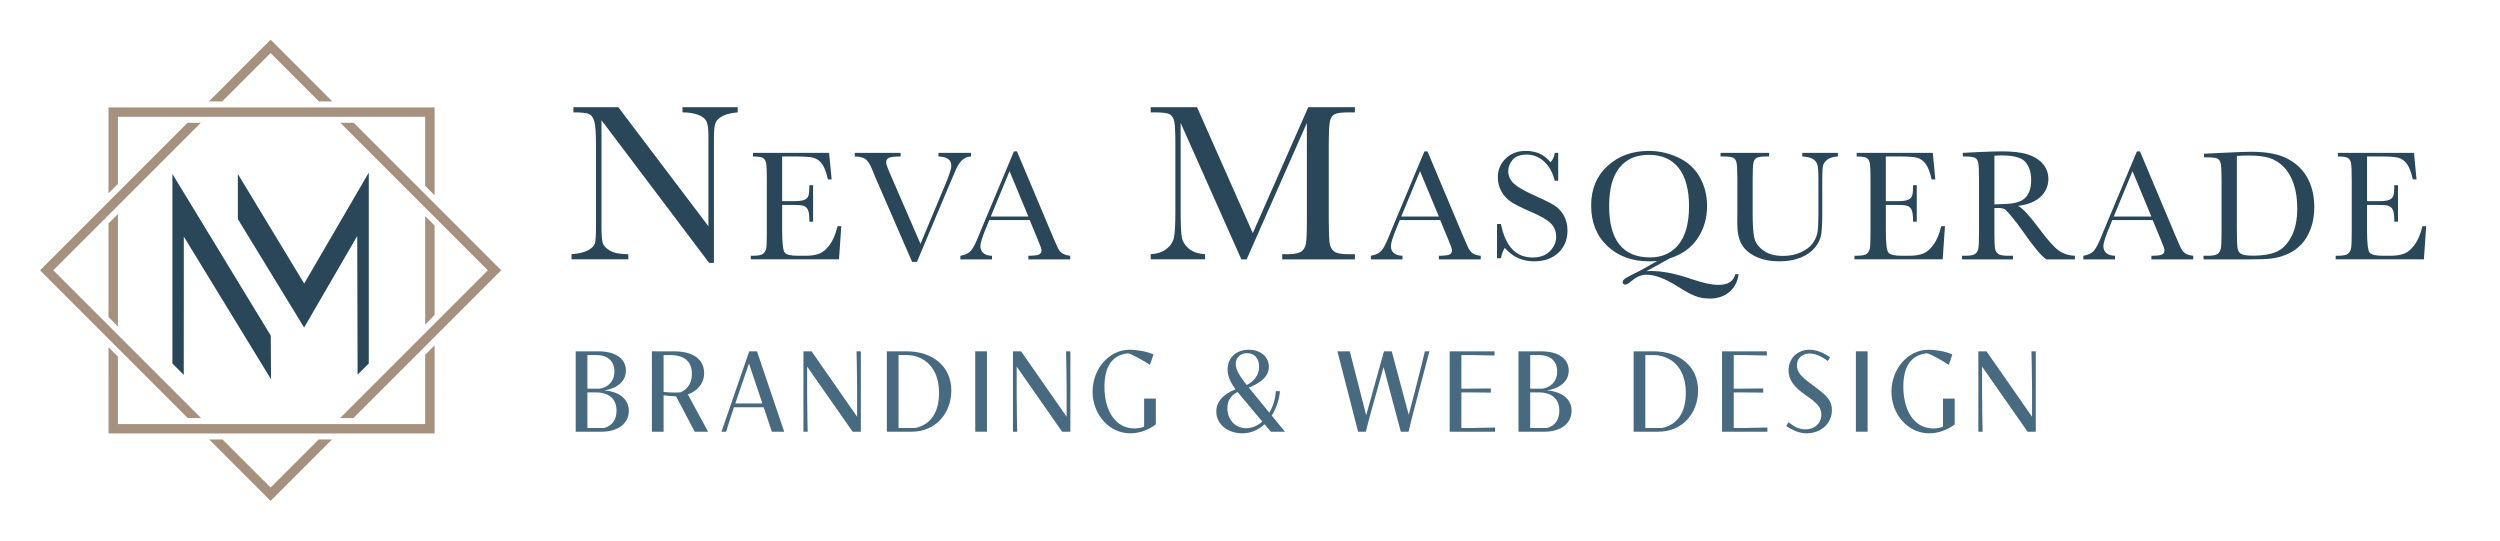 <?xml version="1.0" encoding="UTF-8"?>
<svg id="Layer_1" data-name="Layer 1" xmlns="http://www.w3.org/2000/svg" viewBox="0 0 693.75 150">
  <defs>
    <style>
      .cls-1 {
        fill: none;
      }

      .cls-2 {
        fill: #a6917e;
      }

      .cls-3 {
        fill: #294759;
      }

      .cls-4 {
        fill: #486a80;
      }
    </style>
  </defs>
  <rect class="cls-1" x="0" width="693.75" height="150"/>
  <g>
    <g>
      <path class="cls-3" d="M196.774,72.94l-29.86-39.575v29.3c0,2.429.119,4.027.358,4.795s.919,1.474,2.039,2.117,2.802.965,5.044.965v1.432h-15.755v-1.432c2.014-.145,3.55-.514,4.608-1.105s1.687-1.23,1.884-1.915.296-2.304.296-4.857v-22.387c0-3.238-.15-5.407-.451-6.508s-.778-1.806-1.432-2.117-2.112-.467-4.375-.467v-1.432h12.455l25.003,33.036v-25.252c0-1.868-.192-3.176-.576-3.923s-1.168-1.339-2.351-1.775-2.605-.654-4.266-.654v-1.432h15.319v1.432c-1.785.145-3.192.488-4.219,1.028s-1.681,1.188-1.962,1.946-.42,2.039-.42,3.845v34.936h-1.339Z"/>
      <path class="cls-3" d="M232.41,62.776h1.047l-.633,9.198h-24.476v-1.003h.61c1.469,0,2.416-.196,2.845-.589.428-.392.701-.89.817-1.492.115-.603.174-2.139.174-4.611v-14.494c0-2.252-.062-3.734-.186-4.446-.123-.711-.406-1.209-.85-1.493-.444-.283-1.377-.424-2.801-.424v-1.003h21.121l.697,7.366h-1.024c-.466-2.063-1.035-3.526-1.711-4.392-.676-.864-1.479-1.409-2.409-1.635-.929-.224-2.426-.337-4.489-.337h-4.098v12.402h3.138c1.439,0,2.446-.123,3.019-.371.575-.247.952-.62,1.134-1.122.182-.501.272-1.478.272-2.931h1.024v10.113h-1.024c0-1.642-.139-2.743-.414-3.302-.276-.559-.68-.924-1.21-1.09-.531-.167-1.427-.252-2.692-.252h-3.247v6.997c0,3.502.226,5.562.676,6.179s1.663.926,3.64.926h2.2c1.556,0,2.833-.2,3.836-.599s1.958-1.221,2.866-2.462c.908-1.243,1.624-2.954,2.147-5.134Z"/>
      <path class="cls-3" d="M254.454,72.671h-1.351l-10.201-23.495c-.188-.422-.487-1.148-.893-2.18-.567-1.395-1.164-2.333-1.788-2.811-.625-.48-1.635-.734-3.029-.763v-1.003h12.729v1.003c-1.584,0-2.648.117-3.193.349s-.817.675-.817,1.329c0,.422.341,1.41,1.024,2.964l8.5,19.616,6.823-16.325c1.147-2.732,1.722-4.512,1.722-5.34,0-1.671-1.185-2.535-3.552-2.593v-1.003h9.023v1.003c-.916.029-1.722.355-2.42.981-.698.624-1.3,1.54-1.809,2.747l-1.984,4.642-8.785,20.88Z"/>
      <path class="cls-3" d="M285.745,61.077h-11.225l-.763,1.875c-1.133,2.717-1.7,4.489-1.7,5.318,0,.886.301,1.558.904,2.016s1.377.686,2.321.686v1.003h-8.783v-1.003c1.308-.204,2.281-.664,2.92-1.384.64-.719,1.409-2.234,2.311-4.545.073-.218.422-1.06,1.046-2.527l8.587-20.51h.851l9.873,23.473,1.352,3.096c.305.698.715,1.245,1.231,1.645.515.401,1.29.651,2.321.752v1.003h-11.617v-1.003c1.423,0,2.386-.105,2.888-.317.501-.21.751-.628.751-1.253,0-.319-.335-1.271-1.003-2.854l-2.267-5.471ZM285.375,60.096l-5.231-12.599-5.21,12.599h10.441Z"/>
      <path class="cls-3" d="M347.652,64.688l15.382-34.936h12.953v1.432h-1.557c-2.076,0-3.435.171-4.079.514s-1.074.981-1.292,1.915-.327,3.155-.327,6.663v20.706c0,3.321.083,5.496.249,6.523s.586,1.79,1.261,2.289,1.967.747,3.877.747h1.868v1.432h-20.177v-1.432h1.495c1.785,0,3.025-.228,3.721-.685s1.142-1.168,1.339-2.133.296-3.212.296-6.741v-26.871l-16.721,37.863h-1.463l-16.845-37.863v24.723c0,3.384.104,5.688.311,6.912s.851,2.299,1.93,3.223,2.595,1.448,4.546,1.572v1.432h-15.101v-1.432c1.806-.104,3.275-.597,4.406-1.479s1.822-1.967,2.071-3.254.374-3.674.374-7.161v-18.371c0-3.363-.099-5.532-.296-6.508s-.612-1.65-1.245-2.024-2.019-.56-4.157-.56h-1.152v-1.432h12.86l15.475,34.936Z"/>
      <path class="cls-3" d="M399.656,61.077h-11.225l-.763,1.875c-1.133,2.717-1.7,4.489-1.7,5.318,0,.886.301,1.558.904,2.016s1.377.686,2.321.686v1.003h-8.783v-1.003c1.308-.204,2.281-.664,2.92-1.384.64-.719,1.409-2.234,2.311-4.545.073-.218.422-1.06,1.046-2.527l8.587-20.51h.851l9.873,23.473,1.352,3.096c.305.698.715,1.245,1.231,1.645.515.401,1.29.651,2.321.752v1.003h-11.617v-1.003c1.423,0,2.386-.105,2.888-.317.501-.21.751-.628.751-1.253,0-.319-.335-1.271-1.003-2.854l-2.267-5.471ZM399.286,60.096l-5.231-12.599-5.21,12.599h10.441Z"/>
      <path class="cls-3" d="M415.423,71.67v-9.503h1.09c1.235,6.19,4.163,9.285,8.785,9.285,2.077,0,3.687-.593,4.828-1.777,1.14-1.183,1.711-2.509,1.711-3.978,0-1.482-.502-2.724-1.504-3.726-1.003-.989-2.833-2.05-5.493-3.182-2.369-1.017-4.155-1.907-5.362-2.67s-2.147-1.755-2.822-2.975c-.676-1.221-1.015-2.521-1.015-3.902,0-2.106.73-3.861,2.191-5.263,1.46-1.402,3.31-2.103,5.546-2.103,1.251,0,2.427.204,3.531.61,1.104.407,2.238,1.251,3.4,2.529.668-.799,1.046-1.663,1.133-2.593h.96v7.738h-.96c-.551-2.252-1.528-4.024-2.931-5.318s-3.027-1.94-4.872-1.94c-1.758,0-3.048.476-3.869,1.427-.821.952-1.231,1.994-1.231,3.128,0,1.366.515,2.521,1.548,3.465,1.016.959,2.854,2.034,5.514,3.225,2.543,1.134,4.392,2.046,5.548,2.736,1.155.69,2.081,1.645,2.779,2.866.697,1.221,1.046,2.63,1.046,4.228,0,2.529-.843,4.585-2.529,6.169-1.685,1.583-3.938,2.375-6.757,2.375-3.24,0-5.943-1.243-8.107-3.727-.48.684-.837,1.642-1.069,2.878h-1.09Z"/>
      <path class="cls-3" d="M459.874,72.41c-.684.073-1.417.109-2.202.109-4.751,0-8.628-1.413-11.628-4.24-3.001-2.826-4.501-6.585-4.501-11.279,0-4.547,1.522-8.206,4.567-10.974,3.044-2.767,6.854-4.152,11.431-4.152,2.819,0,5.544.614,8.173,1.842,2.63,1.227,4.621,3.044,5.972,5.449,1.352,2.404,2.028,5.068,2.028,7.988,0,3.4-.884,6.408-2.648,9.023-1.766,2.616-4.32,4.446-7.662,5.493l-6.517,3.596c.45-.044.843-.066,1.177-.066,3.227,0,6.938.727,11.138,2.18,3.227,1.118,5.784,1.679,7.673,1.679,2.616,0,4.17-.989,4.664-2.964h.916c-.248,2.006-1.083,3.633-2.507,4.882-1.425,1.249-3.263,1.875-5.515,1.875-1.482,0-2.83-.24-4.043-.719-1.213-.48-2.793-1.338-4.741-2.573-3.487-2.222-6.393-3.334-8.718-3.334-1.395,0-2.747.551-4.054,1.657-.872.725-1.475,1.09-1.809,1.09-.524,0-.785-.24-.785-.72,0-.363.313-.737.937-1.122.625-.385,1.802-.999,3.531-1.842.363-.174.727-.363,1.09-.566l4.032-2.311ZM446.535,57.153c0,4.751.948,8.319,2.845,10.702,1.895,2.383,4.741,3.574,8.533,3.574,3.326,0,5.958-1.191,7.889-3.574,1.933-2.383,2.9-5.937,2.9-10.659,0-4.591-.952-8.111-2.856-10.559-1.903-2.448-4.664-3.673-8.282-3.673-3.56,0-6.288,1.195-8.184,3.586-1.897,2.39-2.845,5.925-2.845,10.603Z"/>
      <path class="cls-3" d="M500.14,42.419h9.873v1.003c-1.308.087-2.285.381-2.932.882-.646.502-1.042,1.065-1.187,1.689-.145.625-.218,1.838-.218,3.64v9.83c0,2.513-.099,4.38-.295,5.601s-.763,2.42-1.7,3.596c-.938,1.177-2.256,2.115-3.957,2.811-1.7.698-3.661,1.047-5.885,1.047-2.63,0-4.856-.448-6.68-1.34-1.823-.894-3.124-2.05-3.901-3.467s-1.166-3.316-1.166-5.699l.022-3.029v-9.198c0-2.353-.069-3.871-.208-4.555-.138-.682-.428-1.155-.872-1.417-.442-.261-1.413-.392-2.909-.392h-.676v-1.003h13.491v1.003h-.589c-1.453,0-2.404.119-2.854.359-.451.24-.752.686-.906,1.34-.152.654-.228,2.209-.228,4.664v9.307c0,3.225.149,5.514.446,6.866.298,1.352,1.138,2.532,2.518,3.542,1.38,1.011,3.217,1.515,5.514,1.515,1.802,0,3.441-.339,4.916-1.015,1.474-.675,2.571-1.518,3.29-2.527.72-1.011,1.159-2.05,1.319-3.118.16-1.068.24-2.749.24-5.045v-10.07c0-1.67-.095-2.84-.284-3.508-.188-.668-.595-1.199-1.221-1.592-.624-.392-1.613-.632-2.963-.719v-1.003Z"/>
      <path class="cls-3" d="M538.682,62.776h1.047l-.633,9.198h-24.476v-1.003h.61c1.469,0,2.416-.196,2.845-.589.428-.392.701-.89.817-1.492.115-.603.174-2.139.174-4.611v-14.494c0-2.252-.062-3.734-.186-4.446-.123-.711-.406-1.209-.85-1.493-.444-.283-1.377-.424-2.801-.424v-1.003h21.121l.697,7.366h-1.024c-.466-2.063-1.035-3.526-1.711-4.392-.676-.864-1.479-1.409-2.409-1.635-.929-.224-2.426-.337-4.489-.337h-4.098v12.402h3.138c1.439,0,2.446-.123,3.019-.371.575-.247.952-.62,1.134-1.122.182-.501.272-1.478.272-2.931h1.024v10.113h-1.024c0-1.642-.139-2.743-.414-3.302-.276-.559-.68-.924-1.21-1.09-.531-.167-1.427-.252-2.692-.252h-3.247v6.997c0,3.502.226,5.562.676,6.179s1.663.926,3.64.926h2.2c1.556,0,2.833-.2,3.836-.599s1.958-1.221,2.866-2.462c.908-1.243,1.624-2.954,2.147-5.134Z"/>
      <path class="cls-3" d="M575.788,71.975h-7.955c-1.409-.989-3.566-3.574-6.473-7.76-.93-1.336-1.897-2.619-2.9-3.847-1.003-1.229-1.693-1.976-2.071-2.246-.378-.269-.967-.402-1.766-.402h-1.177v6.56c0,2.325.054,3.848.163,4.567s.4,1.253.872,1.602,1.377.523,2.714.523h1.417v1.003h-14.145v-1.003h.959c1.264,0,2.139-.16,2.626-.48.487-.319.795-.817.926-1.492.131-.676.196-2.248.196-4.72v-14.494c0-2.353-.065-3.871-.196-4.555-.131-.682-.422-1.155-.872-1.417-.45-.261-1.425-.392-2.92-.392h-.501v-1.003l4.228-.218c2.819-.131,5.056-.196,6.713-.196,2.819,0,5.112.261,6.877.785,1.764.523,3.193,1.38,4.283,2.571,1.09,1.191,1.635,2.616,1.635,4.272,0,1.932-.712,3.582-2.137,4.947-1.423,1.366-3.516,2.216-6.277,2.551,1.235.595,3.225,2.747,5.972,6.452,2.238,3.007,3.996,4.977,5.275,5.907,1.278.929,2.789,1.423,4.533,1.482v1.003ZM553.447,56.717c1.09-.03,2.216-.073,3.378-.131s2.172-.218,3.029-.48c.858-.261,1.552-.642,2.082-1.144.531-.501.948-1.159,1.253-1.972s.458-1.816.458-3.007c0-2.078-.52-3.742-1.559-4.992-1.038-1.249-3.302-1.873-6.789-1.873-.537,0-1.155.029-1.853.087v13.513Z"/>
      <path class="cls-3" d="M597.374,61.077h-11.225l-.763,1.875c-1.133,2.717-1.7,4.489-1.7,5.318,0,.886.301,1.558.904,2.016s1.377.686,2.321.686v1.003h-8.783v-1.003c1.308-.204,2.281-.664,2.92-1.384.64-.719,1.409-2.234,2.311-4.545.073-.218.422-1.06,1.046-2.527l8.587-20.51h.851l9.873,23.473,1.352,3.096c.305.698.715,1.245,1.231,1.645.515.401,1.29.651,2.321.752v1.003h-11.617v-1.003c1.423,0,2.386-.105,2.888-.317.501-.21.751-.628.751-1.253,0-.319-.335-1.271-1.003-2.854l-2.267-5.471ZM597.004,60.096l-5.231-12.599-5.21,12.599h10.441Z"/>
      <path class="cls-3" d="M611.615,42.659l4.861-.24c4.054-.204,6.785-.305,8.196-.305,4.388,0,7.81.668,10.265,2.004,2.456,1.338,4.284,3.15,5.483,5.439s1.798,4.93,1.798,7.923c0,2.165-.327,4.145-.981,5.939s-1.552,3.284-2.692,4.468c-1.142,1.185-2.464,2.085-3.967,2.702s-2.931,1.003-4.283,1.155c-1.352.153-3.255.23-5.711.23h-13.098v-1.003h1.22c1.265,0,2.139-.16,2.627-.48.487-.319.799-.817.937-1.492.139-.676.208-2.248.208-4.72v-14.254c0-2.353-.069-3.875-.208-4.565-.138-.69-.428-1.162-.872-1.417s-1.413-.381-2.91-.381h-.872v-1.003ZM620.727,43.269v19.747c0,2.92.054,4.803.163,5.645.109.843.436,1.435.981,1.776.545.343,1.696.512,3.455.512,2.571,0,4.686-.352,6.342-1.057,1.657-.704,3.041-2.091,4.153-4.162s1.667-4.712,1.667-7.923c0-2.499-.323-4.73-.97-6.692-.646-1.962-1.572-3.556-2.779-4.783-1.205-1.229-2.543-2.064-4.01-2.507-1.467-.444-3.349-.666-5.645-.666-1.104,0-2.224.036-3.356.109Z"/>
      <path class="cls-3" d="M672.218,62.776h1.047l-.633,9.198h-24.476v-1.003h.61c1.469,0,2.416-.196,2.845-.589.428-.392.701-.89.817-1.492.115-.603.174-2.139.174-4.611v-14.494c0-2.252-.062-3.734-.186-4.446-.123-.711-.406-1.209-.85-1.493-.444-.283-1.377-.424-2.801-.424v-1.003h21.121l.697,7.366h-1.024c-.466-2.063-1.035-3.526-1.711-4.392-.676-.864-1.479-1.409-2.409-1.635-.929-.224-2.426-.337-4.489-.337h-4.098v12.402h3.138c1.439,0,2.446-.123,3.019-.371.575-.247.952-.62,1.134-1.122.182-.501.272-1.478.272-2.931h1.024v10.113h-1.024c0-1.642-.139-2.743-.414-3.302-.276-.559-.68-.924-1.21-1.09-.531-.167-1.427-.252-2.692-.252h-3.247v6.997c0,3.502.226,5.562.676,6.179s1.663.926,3.64.926h2.2c1.556,0,2.833-.2,3.836-.599s1.958-1.221,2.866-2.462c.908-1.243,1.624-2.954,2.147-5.134Z"/>
      <path class="cls-4" d="M159.757,97.494h6.261c5.083,0,7.68,2.23,7.68,5.337,0,3.442-3.186,5.116-6.039,5.514,3.521.222,6.836,1.991,6.836,5.655,0,3.569-3.092,5.801-7.521,5.801h-7.217v-22.307ZM166.48,107.851c1.993-.335,4.015-1.801,4.015-4.764,0-2.805-1.801-4.558-5.051-4.558h-2.438v9.322h3.473ZM167.692,118.764c2.326-.653,3.394-2.421,3.394-4.795,0-4.191-3.33-5.083-5.593-5.083h-2.486v9.878h4.685Z"/>
      <path class="cls-4" d="M180.897,97.494h6.102c6.772,0,8.398,3.394,8.398,6.022,0,3.33-2.422,5.21-4.525,5.943l5.624,10.341h-3.713l-5.162-9.799c-1.258-.064-2.501-.192-3.473-.304v10.103h-3.25v-22.307ZM184.146,108.774c1.083.096,2.326.16,3.361.16.479,0,.908-.016,1.275-.048,1.322-.51,3.219-1.912,3.219-5.162,0-4.733-3.952-5.195-6.103-5.195h-1.753v10.245Z"/>
      <path class="cls-4" d="M211.914,113.013h-8.238c-1.131,3.378-1.991,6.103-2.167,6.788h-1.306l7.712-22.307h2.151l7.552,22.307h-3.425l-2.278-6.788ZM211.563,111.961l-3.727-11.089-3.634,10.627c-.047.16-.112.304-.158.462h7.52Z"/>
      <path class="cls-4" d="M223.987,101.732v7.871c0,3.664.127,9.799.143,10.197h-1.178v-22.307h2.261l12.635,18.148v-7.95c0-3.665-.143-9.639-.158-10.197h1.195v22.307h-2.278l-12.62-18.069Z"/>
      <path class="cls-4" d="M246.099,97.494h5.497c7.169,0,12.395,4.143,12.395,10.851,0,6.452-4.477,11.456-10.994,11.456h-6.898v-22.307ZM253.985,118.764c4.158-.876,6.596-4.174,6.596-9.734,0-7.952-5.114-10.501-8.954-10.501h-2.278v20.235h4.637Z"/>
      <path class="cls-4" d="M270.633,97.494h3.25v22.307h-3.25v-22.307Z"/>
      <path class="cls-4" d="M282.128,101.732v7.871c0,3.664.127,9.799.143,10.197h-1.178v-22.307h2.261l12.635,18.148v-7.95c0-3.665-.143-9.639-.158-10.197h1.195v22.307h-2.278l-12.62-18.069Z"/>
      <path class="cls-4" d="M320.746,117.761c-1.53,1.195-4.095,2.486-7.09,2.486-5.911,0-10.468-5.291-10.468-11.536,0-6.151,4.381-11.663,10.357-11.663,1.593,0,4.508.383,6.548,1.306l-.987,2.884c-1.291-.876-5.131-3.09-6.086-3.202-4.446.477-6.534,3.727-6.534,9.289,0,6.803,3.155,11.567,8.286,11.567,1.162,0,2.357-.271,2.724-.527v-7.76h3.25v7.155Z"/>
      <path class="cls-4" d="M352.662,119.801l-1.736-2.072c-1.674,1.545-3.777,2.518-6.199,2.518-3.856,0-7.202-2.391-7.202-6.039,0-2.661,1.816-4.78,5.322-6.182-1.162-1.593-2.199-3.426-2.199-5.497,0-3.186,2.343-5.481,5.895-5.481,3.282,0,5.561,1.991,5.561,4.716,0,2.964-2.756,4.685-5.561,5.801.048.048.128.143.192.223l5.513,6.74c.987-1.689,1.657-3.777,1.801-5.991l1.147.031c-.239,2.407-1.035,4.781-2.294,6.757l3.679,4.477h-3.919ZM344.186,109.698c-.24-.287-.494-.589-.733-.908-1.96.908-2.853,2.407-2.853,4.446,0,3.09,2.056,5.593,5.21,5.593,1.705,0,3.234-.733,4.477-1.849l-6.102-7.282ZM345.955,106.831c2.071-.989,3.442-2.788,3.442-5.131,0-2.311-1.306-3.696-3.33-3.696-1.897,0-3.155,1.258-3.155,2.996,0,1.689,1.258,3.569,3.044,5.832Z"/>
      <path class="cls-4" d="M371.133,97.494h3.442l4.541,17.734,4.939-17.734h2.151l4.717,17.607,1.736-6.628c.941-3.569,2.63-10.372,2.741-10.978h1.258l-4.558,17.32c-.254.924-.876,3.473-1.226,4.987h-2.151l-4.781-17.941-3.6,12.874c-.287,1.037-.972,3.586-1.323,5.068h-2.151l-5.736-22.307Z"/>
      <path class="cls-4" d="M402.283,97.494h12.443v1.164c-.908-.032-5.082-.128-6.373-.128h-2.82v9.322h1.801c1.035,0,5.449-.032,6.373-.064v1.162c-.924-.031-5.337-.064-6.373-.064h-1.801v9.878h2.963c1.275,0,5.45-.095,6.374-.127v1.164h-12.587v-22.307Z"/>
      <path class="cls-4" d="M421.381,97.494h6.261c5.083,0,7.68,2.23,7.68,5.337,0,3.442-3.188,5.116-6.039,5.514,3.521.222,6.836,1.991,6.836,5.655,0,3.569-3.092,5.801-7.521,5.801h-7.217v-22.307ZM428.104,107.851c1.991-.335,4.015-1.801,4.015-4.764,0-2.805-1.801-4.558-5.051-4.558h-2.438v9.322h3.473ZM429.316,118.764c2.326-.653,3.394-2.421,3.394-4.795,0-4.191-3.33-5.083-5.593-5.083h-2.486v9.878h4.685Z"/>
      <path class="cls-4" d="M453.329,97.494h5.497c7.169,0,12.396,4.143,12.396,10.851,0,6.452-4.479,11.456-10.995,11.456h-6.898v-22.307ZM461.216,118.764c4.158-.876,6.596-4.174,6.596-9.734,0-7.952-5.114-10.501-8.954-10.501h-2.278v20.235h4.637Z"/>
      <path class="cls-4" d="M477.864,97.494h12.443v1.164c-.908-.032-5.082-.128-6.373-.128h-2.82v9.322h1.801c1.035,0,5.449-.032,6.373-.064v1.162c-.924-.031-5.337-.064-6.373-.064h-1.801v9.878h2.963c1.275,0,5.45-.095,6.374-.127v1.164h-12.587v-22.307Z"/>
      <path class="cls-4" d="M507.205,100.187c-1.593-1.243-3.457-2.087-5.034-2.087-1.833,0-3.522,1.131-3.522,3.282,0,1.864,1.052,3.09,4.494,5.592,4.015,2.916,5.21,4.239,5.21,6.851,0,3.936-3.363,6.422-6.98,6.422-2.103,0-4.014-.877-5.688-2.039l.654-1.068c1.274,1.162,2.819,2.007,4.652,2.007,2.628,0,4.429-1.705,4.429-4.127,0-2.007-1.227-3.217-4.35-5.369-3.219-2.215-4.748-4.239-4.748-6.868,0-3.425,2.549-5.736,5.801-5.736,2.151,0,4.174,1.004,5.72,2.103l-.638,1.037Z"/>
      <path class="cls-4" d="M515.008,97.494h3.25v22.307h-3.25v-22.307Z"/>
      <path class="cls-4" d="M542.433,117.761c-1.53,1.195-4.095,2.486-7.09,2.486-5.911,0-10.468-5.291-10.468-11.536,0-6.151,4.381-11.663,10.357-11.663,1.593,0,4.508.383,6.548,1.306l-.987,2.884c-1.291-.876-5.131-3.09-6.086-3.202-4.446.477-6.534,3.727-6.534,9.289,0,6.803,3.155,11.567,8.286,11.567,1.162,0,2.357-.271,2.724-.527v-7.76h3.25v7.155Z"/>
      <path class="cls-4" d="M550.03,101.732v7.871c0,3.664.127,9.799.143,10.197h-1.178v-22.307h2.261l12.635,18.148v-7.95c0-3.665-.143-9.639-.158-10.197h1.195v22.307h-2.278l-12.62-18.069Z"/>
    </g>
    <g>
      <g>
        <polygon class="cls-3" points="47.846 48.276 75.139 93.134 75.209 105.243 51.009 65.665 50.992 104.019 47.846 100.872 47.846 48.276"/>
        <polygon class="cls-3" points="66.002 48.276 84.412 78.684 102.338 47.895 102.338 100.859 99.23 103.969 99.129 65.498 84.393 90.885 66.002 60.792 66.002 48.276"/>
      </g>
      <polygon class="cls-2" points="30.11 53.652 30.11 29.796 120.598 29.796 120.598 54.174 117.984 51.559 117.984 32.411 32.725 32.411 32.725 51.038 30.11 53.652"/>
      <polyline class="cls-2" points="57.98 28.133 75.092 11.009 92.205 28.133 88.508 28.133 75.092 14.713 61.676 28.133"/>
      <polygon class="cls-2" points="30.11 96.363 30.113 120.29 120.589 120.29 120.598 95.837 117.984 98.451 117.984 117.671 32.724 117.671 32.724 98.976 30.11 96.363"/>
      <polyline class="cls-2" points="58.054 121.953 75.092 138.991 92.13 121.953 88.433 121.953 75.094 135.293 61.752 121.953"/>
      <polygon class="cls-2" points="117.984 59.96 117.984 90.05 120.599 87.436 120.598 62.575 117.984 59.96"/>
      <polygon class="cls-2" points="32.722 59.395 32.724 90.589 30.11 87.975 30.108 62.009 32.722 59.395"/>
      <polygon class="cls-2" points="52.04 34.073 55.737 34.073 14.791 75.006 55.796 116.01 52.105 116.01 11.11 75.006 52.04 34.073"/>
      <polygon class="cls-2" points="98.076 116.009 94.377 116.009 135.38 75.006 94.449 34.074 98.147 34.074 139.079 75.005 98.076 116.009"/>
    </g>
  </g>
</svg>